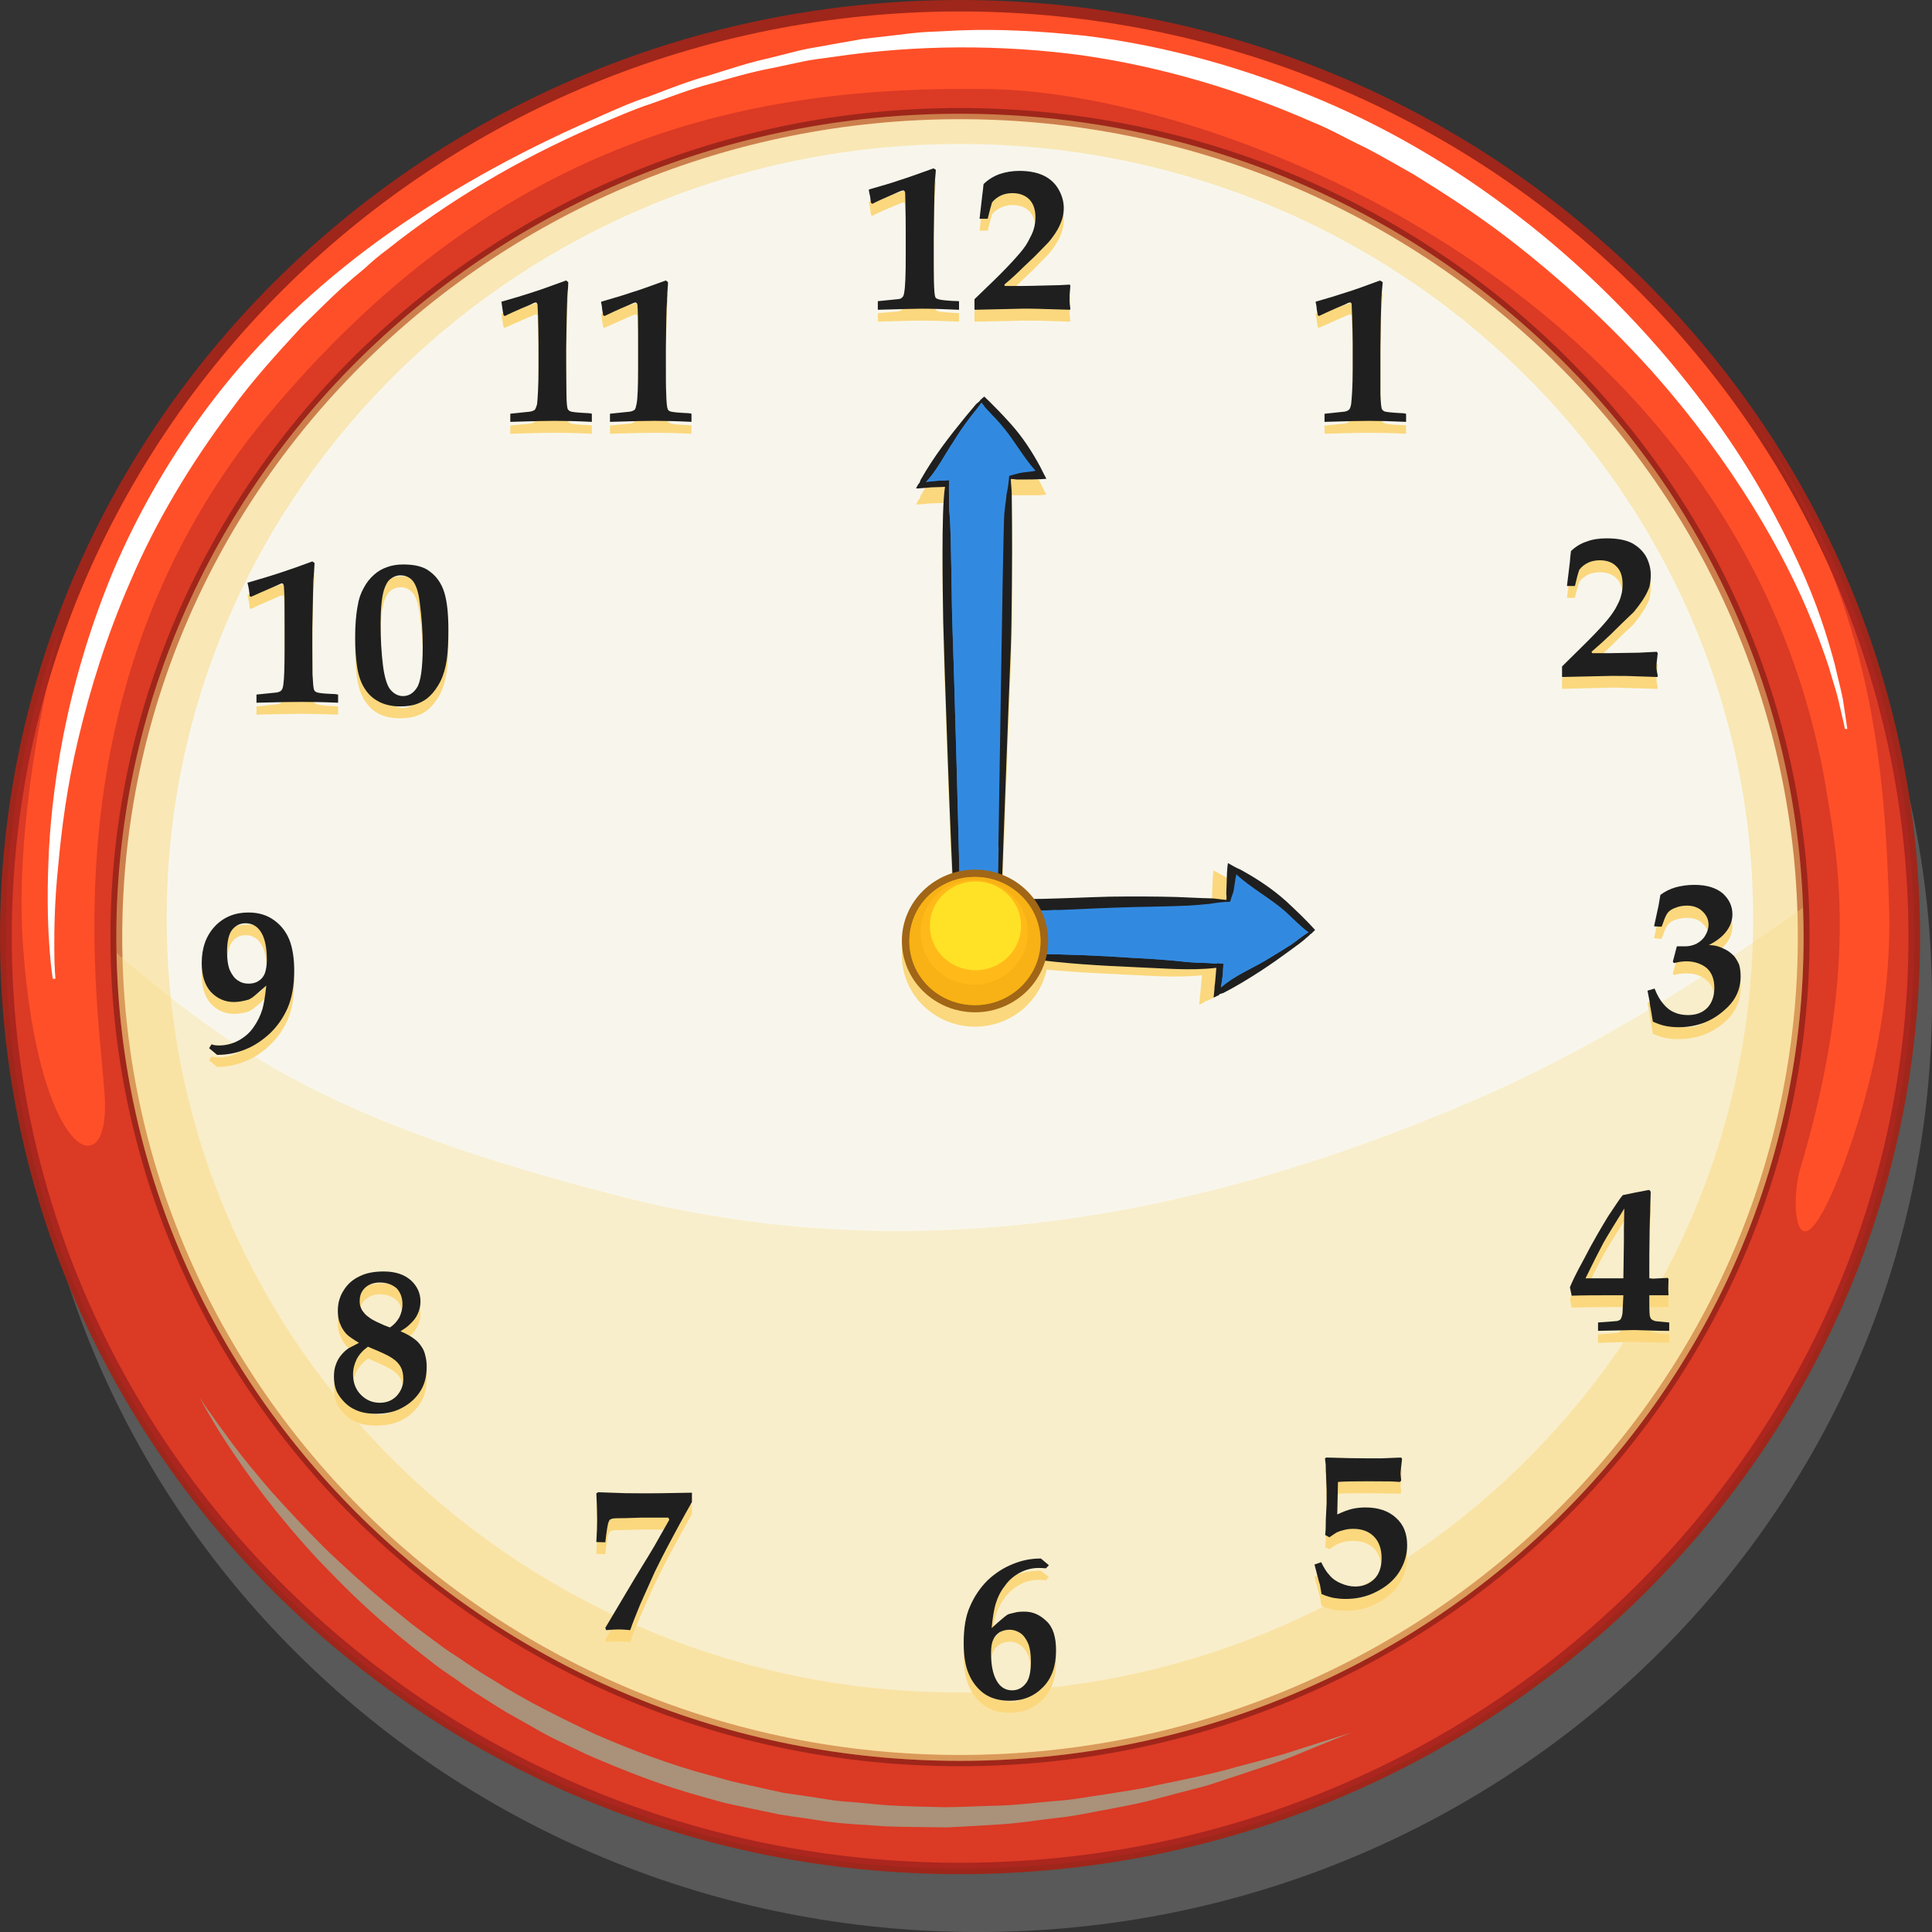 <svg width="56" height="56" viewBox="0 0 56 56" fill="none" xmlns="http://www.w3.org/2000/svg">
<rect x="0" y="0" width="56" height="56" fill="#333333" stroke="none"/>
<path opacity="0.5" d="M56 29.004C56 43.915 43.62 56.001 28.343 56.001C13.059 56.001 0.678 43.915 0.678 29.004C0.678 14.1 13.059 2.01 28.343 2.01C43.62 2.01 56 14.1 56 29.004Z" fill="#7F807F"/>
<path d="M55.483 27.161C55.483 42.074 43.105 54.161 27.824 54.161C12.552 54.161 0.168 42.074 0.168 27.161C0.168 12.256 12.552 0.169 27.824 0.169C43.105 0.169 55.483 12.256 55.483 27.161Z" fill="#FF4F28"/>
<path d="M27.822 54.323C12.485 54.323 0 42.138 0 27.16C0 12.188 12.485 0 27.822 0C43.166 0 55.654 12.188 55.654 27.16C55.654 42.138 43.166 54.323 27.822 54.323ZM27.822 0.332C12.671 0.332 0.341 12.37 0.341 27.16C0.341 41.961 12.671 53.993 27.822 53.993C42.991 53.993 55.318 41.961 55.318 27.16C55.318 12.37 42.991 0.332 27.822 0.332Z" fill="#9F261A"/>
<path d="M1.531 28.372C1.531 28.372 1.323 27.188 1.4 25.078C1.433 24.028 1.558 22.75 1.837 21.312C2.122 19.869 2.573 18.26 3.27 16.58C3.977 14.909 4.958 13.17 6.241 11.511C7.527 9.846 9.14 8.306 10.995 6.956C12.855 5.613 14.926 4.457 17.139 3.484C17.681 3.243 18.242 2.983 18.819 2.793C19.38 2.581 19.941 2.355 20.537 2.191C21.122 2.01 21.702 1.813 22.294 1.685L23.196 1.458C23.5 1.387 23.803 1.348 24.109 1.287L25.012 1.128L25.931 1.022C26.238 0.989 26.545 0.942 26.851 0.927L27.776 0.882C29.007 0.831 30.237 0.911 31.449 1.036C33.87 1.333 36.195 2.01 38.328 2.914C40.462 3.819 42.386 5.001 44.051 6.294C45.725 7.585 47.143 8.992 48.324 10.384C49.505 11.783 50.455 13.163 51.174 14.449C51.896 15.742 52.432 16.915 52.773 17.915C52.947 18.413 53.074 18.864 53.182 19.256C53.27 19.655 53.365 19.993 53.417 20.27C53.5 20.829 53.546 21.128 53.546 21.128L53.478 21.13C53.478 21.13 53.417 20.84 53.287 20.295C53.226 20.024 53.111 19.701 53.002 19.312C52.873 18.924 52.718 18.486 52.52 18.01C51.741 16.078 50.261 13.439 47.876 10.755C46.677 9.423 45.252 8.084 43.619 6.836C42.798 6.213 41.912 5.633 40.985 5.061C40.517 4.797 40.043 4.519 39.554 4.267C39.056 4.035 38.569 3.747 38.042 3.537C35.982 2.63 33.727 1.942 31.37 1.604C29.011 1.287 26.571 1.293 24.169 1.647C23.869 1.693 23.563 1.719 23.262 1.786L22.375 1.975C21.778 2.085 21.194 2.26 20.619 2.421C20.028 2.575 19.459 2.799 18.898 2.997C18.316 3.187 17.775 3.436 17.216 3.668C15.023 4.623 12.985 5.828 11.223 7.234C10.995 7.401 10.777 7.585 10.577 7.773C10.361 7.949 10.145 8.135 9.937 8.317C9.529 8.69 9.146 9.078 8.764 9.45C8.03 10.245 7.319 11.027 6.717 11.856C5.486 13.488 4.501 15.165 3.802 16.799C3.085 18.43 2.609 19.993 2.273 21.398C1.936 22.801 1.782 24.064 1.687 25.096C1.58 26.133 1.571 26.954 1.574 27.512C1.574 28.07 1.608 28.369 1.608 28.369L1.531 28.372Z" fill="white"/>
<g opacity="0.5">
<path d="M50.693 11.992C54.19 17.287 54.621 21.868 54.756 26.284C54.835 29.074 54.205 31.699 53.435 33.758C52.045 37.45 51.876 34.903 52.177 33.89C53.916 28.086 53.243 24.771 52.954 22.999C50.633 8.662 35.529 2.693 28.679 2.581C21.812 2.476 14.61 3.901 7.867 11.91C1.121 19.919 2.921 29.359 3.041 31.883C3.145 34.407 1.121 33.533 0.672 27.491C0.448 24.444 1.077 20.89 1.767 18.125C0.73 20.946 0.166 23.99 0.166 27.16C0.166 42.074 12.55 54.16 27.822 54.16C43.103 54.16 55.481 42.074 55.481 27.16C55.481 21.539 53.719 16.313 50.693 11.992Z" fill="#B82522"/>
</g>
<path d="M52.277 27.161C52.277 40.351 41.324 51.039 27.822 51.039C14.317 51.039 3.369 40.351 3.369 27.161C3.369 13.986 14.317 3.298 27.822 3.298C41.324 3.298 52.277 13.986 52.277 27.161Z" fill="#F8F6EC"/>
<path d="M27.823 51.195C14.247 51.195 3.201 40.411 3.201 27.16C3.201 13.912 14.247 3.131 27.823 3.131C41.402 3.131 52.451 13.912 52.451 27.16C52.451 40.411 41.402 51.195 27.823 51.195ZM27.823 3.455C14.433 3.455 3.543 14.093 3.543 27.16C3.543 40.237 14.433 50.868 27.823 50.868C41.21 50.868 52.111 40.237 52.111 27.16C52.111 14.093 41.21 3.455 27.823 3.455Z" fill="#9F261A"/>
<path opacity="0.3" d="M42.57 31.961C34.634 35.348 26.381 36.847 17.873 34.651C14.071 33.665 9.956 32.385 6.69 30.183C5.514 29.387 4.42 28.533 3.381 27.626C3.632 40.585 14.475 51.039 27.822 51.039C41.325 51.039 52.277 40.35 52.277 27.16C52.277 26.883 52.262 26.595 52.258 26.31C49.202 28.487 46.049 30.476 42.57 31.961Z" fill="#FBD87E"/>
<path opacity="0.5" d="M27.824 3.297C14.319 3.297 3.371 13.986 3.371 27.161C3.371 40.35 14.319 51.039 27.824 51.039C41.326 51.039 52.279 40.35 52.279 27.161C52.279 13.986 41.326 3.297 27.824 3.297ZM27.824 49.06C15.129 49.06 4.83 39.01 4.83 26.615C4.83 14.226 15.129 4.173 27.824 4.173C40.519 4.173 50.816 14.226 50.816 26.615C50.816 39.01 40.519 49.06 27.824 49.06Z" fill="#FBD87E"/>
<path d="M27.975 26.338C27.989 26.329 27.992 26.329 28.002 26.329C28.604 26.265 29.225 26.27 29.83 26.265C30.466 26.25 31.107 26.217 31.736 26.207C32.396 26.188 33.053 26.188 33.704 26.212C34.02 26.227 34.338 26.249 34.661 26.25C34.814 26.25 34.973 26.281 35.131 26.299C35.143 26.25 35.128 26.128 35.128 26.111C35.128 26.111 35.143 25.588 35.148 25.512C35.156 25.432 35.161 25.331 35.175 25.227C35.29 25.295 35.421 25.361 35.544 25.432C36.025 25.689 36.466 25.972 36.865 26.338C37.144 26.595 37.446 26.876 37.708 27.16C37.659 27.21 37.623 27.249 37.579 27.287L37.577 27.278C37.532 27.318 37.499 27.351 37.459 27.388C37.322 27.499 37.178 27.605 37.043 27.711C36.74 27.935 36.434 28.149 36.126 28.353C35.772 28.587 35.416 28.795 35.032 28.99C35.005 29.004 34.983 29.01 34.956 29.015C34.956 29.015 34.937 29.015 34.928 29.015C34.928 29.028 34.92 29.036 34.92 29.044C34.868 29.072 34.814 29.095 34.759 29.122C34.767 29.015 34.781 28.903 34.787 28.825C34.814 28.637 34.814 28.448 34.842 28.267C34.075 28.353 33.274 28.275 32.521 28.246C31.496 28.198 30.453 28.142 29.425 28.001C29.014 28.036 28.593 28.071 28.178 28.089C27.712 28.103 27.23 28.089 27.105 27.552C27.023 27.192 27.22 26.776 27.48 26.534C27.601 26.419 27.779 26.36 27.975 26.338Z" fill="#FBD87E"/>
<path d="M30.156 13.998C29.911 13.548 29.645 13.138 29.301 12.751C29.063 12.488 28.793 12.206 28.532 11.951C28.49 11.993 28.45 12.028 28.404 12.071L28.412 12.074C28.377 12.104 28.344 12.142 28.297 12.177C28.193 12.3 28.084 12.427 27.974 12.558C27.761 12.826 27.539 13.104 27.331 13.381C27.098 13.7 26.88 14.032 26.685 14.366C26.678 14.398 26.669 14.424 26.66 14.443C26.655 14.449 26.655 14.461 26.655 14.47C26.655 14.47 26.642 14.47 26.633 14.47C26.6 14.522 26.573 14.575 26.555 14.623C26.655 14.623 26.76 14.609 26.848 14.602C27.031 14.583 27.202 14.588 27.394 14.575C27.279 15.274 27.331 17.77 27.342 18.465C27.359 19.302 27.567 25.456 27.668 26.893C27.662 26.922 27.662 26.955 27.662 26.982C27.655 27.007 27.655 27.031 27.662 27.067C27.668 27.094 27.678 27.16 27.668 27.081C27.678 27.167 27.761 27.21 27.843 27.214C27.936 27.227 28.023 27.227 28.116 27.227C28.264 27.227 28.422 27.306 28.565 27.254C28.68 27.21 28.86 27.22 28.939 27.121C28.948 27.116 28.948 27.105 28.948 27.105C28.964 27.105 28.981 27.101 29.009 27.101C29.024 26.531 29.274 19.813 29.301 19.245C29.328 18.638 29.345 18.035 29.337 17.434C29.337 17.142 29.328 15.086 29.328 14.788C29.328 14.648 29.304 14.503 29.301 14.348C29.337 14.343 29.467 14.364 29.473 14.356C29.473 14.356 29.977 14.356 30.051 14.356C30.137 14.356 30.239 14.348 30.332 14.337C30.272 14.231 30.209 14.116 30.156 13.998Z" fill="#FBD87E"/>
<path d="M30.381 27.692C30.381 28.832 29.424 29.759 28.264 29.759C27.09 29.759 26.141 28.832 26.141 27.692C26.141 26.549 27.09 25.622 28.264 25.622C29.424 25.622 30.381 26.549 30.381 27.692Z" fill="#FBD87E"/>
<path d="M25.444 9.323V9.078L26.015 9.027C26.086 9.018 26.124 8.999 26.151 8.971C26.184 8.947 26.201 8.887 26.211 8.807C26.239 8.652 26.253 8.309 26.253 7.78V7.063C26.253 6.816 26.253 6.553 26.244 6.268L26.239 6.014C26.239 5.95 26.236 5.908 26.221 5.89C26.206 5.868 26.195 5.864 26.195 5.864C26.165 5.864 26.118 5.884 26.045 5.918C25.64 6.08 25.391 6.195 25.287 6.257L25.248 6.235C25.235 6.185 25.233 6.128 25.221 6.042C25.208 5.975 25.191 5.918 25.183 5.864L25.189 5.843C25.544 5.737 25.832 5.651 26.053 5.577C26.266 5.51 26.6 5.391 27.058 5.225L27.126 5.274C27.126 5.307 27.118 5.401 27.103 5.552C27.09 5.704 27.09 5.805 27.09 5.851C27.081 6.022 27.076 6.458 27.065 7.171V7.613C27.065 8.045 27.065 8.335 27.07 8.509C27.076 8.761 27.09 8.903 27.109 8.952C27.118 8.979 27.136 8.999 27.169 9.012C27.218 9.04 27.371 9.05 27.607 9.067C27.677 9.067 27.744 9.072 27.798 9.078V9.323C27.371 9.303 27.005 9.293 26.729 9.293C26.546 9.293 26.113 9.303 25.444 9.323Z" fill="#FBD87E"/>
<path d="M28.246 9.324V9.018L28.815 8.468C29.108 8.183 29.326 7.95 29.466 7.794C29.609 7.631 29.724 7.489 29.799 7.346C29.871 7.207 29.937 7.089 29.965 6.98C29.997 6.87 30.013 6.759 30.013 6.641C30.013 6.413 29.948 6.242 29.835 6.124C29.712 6 29.548 5.943 29.343 5.943C29.23 5.943 29.118 5.97 29.017 6.014C28.919 6.058 28.824 6.128 28.754 6.214C28.716 6.341 28.679 6.492 28.629 6.686H28.393L28.471 6.011C28.489 5.905 28.495 5.791 28.509 5.676C28.646 5.553 28.791 5.46 28.972 5.402C29.143 5.34 29.335 5.307 29.548 5.307C29.849 5.307 30.093 5.353 30.276 5.453C30.464 5.543 30.599 5.676 30.691 5.851C30.785 6.022 30.834 6.196 30.834 6.381C30.834 6.492 30.817 6.613 30.779 6.719C30.741 6.83 30.686 6.957 30.599 7.089C30.511 7.225 30.423 7.342 30.32 7.441L29.983 7.787L29.661 8.09C29.494 8.256 29.318 8.424 29.11 8.596L29.127 8.634H29.661C29.739 8.634 30.013 8.629 30.464 8.619C30.612 8.616 30.802 8.608 31.009 8.596L31.025 8.634C31.009 8.808 31 8.947 31 9.047C31 9.107 31.009 9.192 31.025 9.293L31.015 9.324L30.112 9.296C29.91 9.293 29.767 9.293 29.679 9.293L28.246 9.324Z" fill="#FBD87E"/>
<path d="M38.392 12.573V12.334L38.968 12.278C39.033 12.268 39.069 12.25 39.099 12.222C39.132 12.199 39.149 12.143 39.164 12.056C39.181 11.901 39.209 11.557 39.209 11.028V10.312C39.209 10.068 39.2 9.801 39.192 9.516L39.181 9.262C39.181 9.201 39.181 9.16 39.175 9.138C39.159 9.125 39.145 9.112 39.127 9.112C39.112 9.112 39.069 9.132 38.989 9.167C38.595 9.339 38.344 9.451 38.229 9.502L38.199 9.485C38.187 9.445 38.179 9.375 38.164 9.293C38.164 9.224 38.147 9.167 38.136 9.112V9.091C38.5 8.985 38.781 8.901 39.001 8.833C39.214 8.762 39.553 8.641 40.001 8.479L40.079 8.523C40.079 8.555 40.067 8.649 40.054 8.801C40.042 8.952 40.037 9.06 40.037 9.1C40.029 9.271 40.019 9.716 40.012 10.418V10.862C40.012 11.295 40.012 11.594 40.012 11.759C40.019 12.01 40.037 12.155 40.054 12.2C40.067 12.228 40.089 12.25 40.117 12.26C40.166 12.288 40.31 12.31 40.56 12.316C40.625 12.316 40.696 12.321 40.756 12.334V12.573C40.31 12.551 39.952 12.545 39.678 12.545C39.493 12.545 39.069 12.551 38.392 12.573Z" fill="#FBD87E"/>
<path d="M45.277 19.968V19.659L45.838 19.111C46.131 18.826 46.349 18.602 46.487 18.442C46.63 18.275 46.738 18.13 46.82 17.99C46.898 17.857 46.959 17.732 46.986 17.63C47.019 17.514 47.031 17.399 47.031 17.282C47.031 17.057 46.978 16.882 46.853 16.764C46.738 16.644 46.571 16.587 46.372 16.587C46.254 16.587 46.141 16.61 46.044 16.648C45.939 16.704 45.851 16.77 45.778 16.859C45.737 16.985 45.693 17.136 45.65 17.329H45.419L45.502 16.648C45.507 16.547 45.523 16.437 45.535 16.32C45.665 16.194 45.813 16.101 45.988 16.042C46.164 15.983 46.36 15.947 46.571 15.947C46.869 15.947 47.116 15.997 47.302 16.09C47.487 16.187 47.625 16.32 47.72 16.492C47.808 16.665 47.849 16.837 47.849 17.021C47.849 17.136 47.833 17.254 47.808 17.367C47.766 17.474 47.706 17.598 47.618 17.732C47.532 17.865 47.438 17.986 47.356 18.09L46.996 18.431L46.688 18.733C46.519 18.901 46.332 19.064 46.131 19.236L46.149 19.278H46.688C46.77 19.278 47.031 19.271 47.495 19.264C47.64 19.256 47.813 19.249 48.024 19.236L48.051 19.278C48.032 19.452 48.013 19.591 48.013 19.687C48.013 19.747 48.032 19.832 48.051 19.931L48.041 19.968L47.132 19.941C46.935 19.931 46.787 19.931 46.702 19.931L45.277 19.968Z" fill="#FBD87E"/>
<path d="M47.909 29.965C47.893 29.883 47.876 29.736 47.833 29.517C47.806 29.297 47.767 29.144 47.753 29.061L47.959 29.005C48.032 29.182 48.112 29.328 48.21 29.439C48.303 29.555 48.413 29.642 48.543 29.693C48.661 29.749 48.796 29.775 48.929 29.775C49.162 29.775 49.342 29.702 49.49 29.56C49.619 29.416 49.691 29.221 49.691 28.983C49.691 28.728 49.616 28.534 49.463 28.41C49.31 28.276 49.11 28.214 48.877 28.214C48.774 28.214 48.653 28.227 48.525 28.26L48.489 28.227L48.495 28.189L48.543 28.015L48.604 27.788L48.626 27.776L48.851 27.788C48.959 27.788 49.074 27.755 49.179 27.695C49.282 27.637 49.368 27.566 49.425 27.466C49.49 27.367 49.523 27.259 49.523 27.147C49.523 26.994 49.458 26.863 49.342 26.761C49.233 26.649 49.08 26.606 48.899 26.606C48.781 26.606 48.661 26.628 48.571 26.657C48.468 26.69 48.402 26.738 48.35 26.797C48.303 26.851 48.257 26.95 48.21 27.086C48.187 27.142 48.177 27.178 48.162 27.215L47.944 27.193L48.074 26.593C48.09 26.501 48.107 26.399 48.127 26.285C48.254 26.191 48.402 26.121 48.571 26.076C48.73 26.022 48.916 26.001 49.11 26.001C49.473 26.001 49.736 26.078 49.929 26.25C50.12 26.405 50.215 26.61 50.215 26.851C50.215 27.032 50.147 27.201 50.042 27.338C49.934 27.488 49.767 27.617 49.533 27.738C49.578 27.738 49.636 27.745 49.714 27.766C49.819 27.788 49.911 27.816 50.015 27.869C50.112 27.922 50.185 27.983 50.262 28.054C50.322 28.128 50.371 28.214 50.41 28.306C50.437 28.401 50.453 28.512 50.453 28.645C50.453 29.029 50.3 29.357 49.98 29.634C49.611 29.958 49.167 30.118 48.658 30.118C48.505 30.118 48.38 30.11 48.27 30.084C48.162 30.066 48.041 30.02 47.909 29.965Z" fill="#FBD87E"/>
<path d="M46.32 38.923V38.677C46.643 38.657 46.824 38.638 46.884 38.632C46.922 38.617 46.957 38.604 46.977 38.587C46.994 38.557 47.017 38.495 47.029 38.415C47.029 38.374 47.037 38.2 47.054 37.886H46.654C46.285 37.886 45.916 37.894 45.555 37.901L45.505 37.655C45.565 37.508 45.691 37.239 45.904 36.855C46.18 36.319 46.43 35.9 46.616 35.59C46.819 35.289 46.95 35.085 47.037 34.98L47.398 34.919C47.639 34.868 47.764 34.84 47.806 34.84L47.847 34.886C47.847 35.024 47.831 35.236 47.831 35.513C47.819 35.7 47.811 36.106 47.806 36.73V37.406H47.915L48.34 37.385L48.363 37.414L48.356 37.677C48.356 37.723 48.356 37.791 48.363 37.886H48.175H47.806C47.806 38.178 47.806 38.378 47.819 38.477C47.831 38.527 47.839 38.557 47.866 38.587C47.891 38.604 47.934 38.623 47.989 38.638L48.383 38.677V38.923C48.287 38.923 48.208 38.923 48.142 38.918L47.362 38.895L46.32 38.923ZM45.957 37.406H47.054L47.07 36.323V35.933L47.081 35.384C46.801 35.828 46.596 36.164 46.473 36.385C46.353 36.602 46.18 36.939 45.957 37.406Z" fill="#FBD87E"/>
<path d="M38.533 44.903L38.41 44.846C38.426 44.737 38.429 44.587 38.429 44.392L38.453 43.92V43.53L38.44 43.199C38.44 43.051 38.429 42.969 38.429 42.94C38.429 42.89 38.426 42.837 38.426 42.787C38.42 42.743 38.41 42.684 38.405 42.621L38.443 42.591C38.935 42.608 39.353 42.621 39.711 42.621C39.843 42.621 39.952 42.621 40.037 42.615L40.615 42.591L40.639 42.636C40.615 42.854 40.596 42.993 40.596 43.059C40.596 43.111 40.609 43.177 40.615 43.26L40.576 43.298C40.495 43.292 40.407 43.292 40.311 43.292C39.986 43.285 39.778 43.282 39.679 43.282C39.247 43.282 38.949 43.285 38.782 43.298L38.76 44.242C38.929 44.164 39.069 44.114 39.192 44.081C39.31 44.054 39.441 44.04 39.581 44.04C39.952 44.04 40.25 44.142 40.461 44.339C40.691 44.544 40.787 44.81 40.787 45.143C40.787 45.406 40.713 45.659 40.56 45.907C40.407 46.157 40.166 46.353 39.843 46.508C39.598 46.629 39.323 46.689 39.001 46.689C38.869 46.689 38.749 46.68 38.653 46.659C38.563 46.64 38.443 46.609 38.305 46.547C38.29 46.463 38.278 46.374 38.26 46.289C38.23 46.195 38.18 45.996 38.101 45.702L38.295 45.626C38.372 45.779 38.443 45.907 38.533 46.004C38.62 46.103 38.733 46.181 38.874 46.242C39.009 46.302 39.145 46.331 39.28 46.331C39.504 46.331 39.691 46.264 39.839 46.111C39.98 45.968 40.046 45.764 40.046 45.508C40.046 45.243 39.969 45.036 39.827 44.885C39.679 44.737 39.477 44.664 39.225 44.664C39.127 44.664 39.034 44.673 38.957 44.691C38.874 44.715 38.812 44.737 38.749 44.763C38.727 44.777 38.648 44.829 38.533 44.903Z" fill="#FBD87E"/>
<path d="M30.171 45.529L30.403 45.712L30.316 45.805C30.236 45.798 30.171 45.792 30.111 45.792C29.913 45.792 29.728 45.84 29.558 45.932C29.385 46.024 29.238 46.15 29.126 46.313C29.006 46.47 28.918 46.64 28.858 46.847C28.814 46.992 28.773 47.224 28.743 47.536C28.989 47.309 29.142 47.185 29.186 47.157C29.221 47.14 29.29 47.118 29.399 47.092C29.492 47.067 29.593 47.058 29.695 47.058C29.93 47.058 30.135 47.149 30.329 47.33C30.523 47.516 30.61 47.801 30.61 48.185C30.61 48.63 30.49 48.986 30.236 49.253C29.974 49.516 29.66 49.645 29.271 49.645C28.956 49.645 28.71 49.572 28.507 49.421C28.311 49.274 28.169 49.08 28.073 48.849C27.977 48.618 27.933 48.324 27.933 47.965C27.933 47.541 27.988 47.185 28.119 46.897C28.244 46.609 28.42 46.354 28.628 46.157C28.85 45.952 29.081 45.792 29.342 45.687C29.607 45.577 29.87 45.529 30.171 45.529ZM28.726 48.274C28.726 48.608 28.781 48.871 28.883 49.06C28.989 49.247 29.142 49.339 29.334 49.339C29.497 49.339 29.626 49.274 29.728 49.156C29.834 49.029 29.881 48.809 29.881 48.511C29.881 48.292 29.853 48.113 29.798 47.974C29.738 47.841 29.66 47.74 29.566 47.678C29.47 47.616 29.372 47.585 29.262 47.585C29.159 47.585 29.066 47.609 28.978 47.663C28.896 47.715 28.823 47.781 28.79 47.875C28.743 47.965 28.726 48.1 28.726 48.274Z" fill="#FBD87E"/>
<path d="M17.57 47.597L17.545 47.523C18.026 46.715 18.317 46.236 18.404 46.083C18.751 45.52 18.939 45.21 18.973 45.154L19.4 44.388L19.372 44.335H18.603L18.114 44.348C17.914 44.348 17.786 44.354 17.741 44.366C17.715 44.375 17.693 44.388 17.673 44.399C17.655 44.427 17.643 44.453 17.628 44.5C17.61 44.566 17.578 44.751 17.545 45.049L17.285 45.042C17.302 44.783 17.309 44.566 17.309 44.388C17.309 44.194 17.302 43.948 17.285 43.632L17.337 43.605L18.13 43.622C18.317 43.632 18.53 43.632 18.751 43.632C18.907 43.632 19.334 43.622 20.056 43.616V43.882C19.75 44.427 19.572 44.763 19.495 44.903C19.279 45.303 19.112 45.633 18.984 45.897C18.864 46.163 18.718 46.484 18.558 46.85C18.437 47.14 18.338 47.391 18.267 47.597C18.136 47.585 18.026 47.577 17.933 47.577C17.841 47.577 17.723 47.585 17.57 47.597Z" fill="#FBD87E"/>
<path d="M10.404 39.267C10.24 39.173 10.117 39.089 10.04 39.017C9.972 38.936 9.904 38.844 9.862 38.716C9.807 38.604 9.792 38.472 9.792 38.333C9.792 38.106 9.857 37.901 9.972 37.728C10.082 37.556 10.233 37.429 10.426 37.335C10.609 37.245 10.842 37.199 11.118 37.199C11.458 37.199 11.712 37.284 11.906 37.451C12.09 37.623 12.188 37.829 12.188 38.075C12.188 38.2 12.16 38.325 12.105 38.434C12.057 38.545 11.975 38.645 11.87 38.738C11.827 38.793 11.729 38.857 11.608 38.936C11.775 39.01 11.906 39.078 11.99 39.14C12.09 39.217 12.16 39.288 12.21 39.367C12.268 39.452 12.308 39.538 12.328 39.638C12.355 39.745 12.368 39.85 12.368 39.965C12.368 40.25 12.303 40.504 12.155 40.712C12.01 40.933 11.805 41.099 11.542 41.211C11.361 41.281 11.148 41.321 10.902 41.321C10.664 41.321 10.473 41.288 10.316 41.217C10.196 41.17 10.098 41.099 10 41.004C9.904 40.912 9.824 40.805 9.764 40.688C9.709 40.566 9.679 40.421 9.679 40.25C9.679 40.118 9.696 39.996 9.737 39.894C9.775 39.784 9.83 39.691 9.904 39.611C9.972 39.533 10.04 39.466 10.117 39.421C10.136 39.412 10.233 39.36 10.404 39.267ZM10.664 39.378C10.519 39.494 10.41 39.611 10.338 39.745C10.273 39.878 10.233 40.023 10.233 40.182C10.233 40.421 10.311 40.618 10.459 40.773C10.609 40.933 10.792 41.004 11.009 41.004C11.208 41.004 11.37 40.938 11.499 40.805C11.619 40.68 11.69 40.515 11.69 40.322C11.69 40.177 11.666 40.056 11.611 39.965C11.562 39.872 11.482 39.784 11.356 39.705C11.241 39.633 11.033 39.533 10.749 39.412L10.664 39.378ZM11.301 38.822C11.416 38.749 11.504 38.657 11.569 38.538C11.63 38.417 11.666 38.295 11.666 38.157C11.666 37.96 11.608 37.807 11.499 37.695C11.37 37.577 11.208 37.516 11.009 37.516C10.842 37.516 10.689 37.572 10.584 37.677C10.473 37.775 10.426 37.908 10.426 38.057C10.426 38.129 10.431 38.179 10.454 38.235C10.473 38.288 10.503 38.338 10.541 38.395C10.584 38.444 10.629 38.484 10.689 38.527C10.749 38.573 10.82 38.611 10.913 38.657L11.137 38.756L11.301 38.822Z" fill="#FBD87E"/>
<path d="M6.293 30.926L6.061 30.733L6.132 30.619C6.192 30.641 6.268 30.647 6.351 30.647C6.544 30.647 6.737 30.599 6.914 30.509C7.089 30.409 7.237 30.282 7.346 30.132C7.459 29.964 7.546 29.793 7.607 29.594C7.647 29.45 7.686 29.22 7.719 28.911C7.527 29.092 7.385 29.203 7.319 29.255C7.286 29.276 7.253 29.297 7.215 29.316C7.07 29.365 6.92 29.387 6.777 29.387C6.521 29.387 6.293 29.289 6.113 29.095C5.935 28.898 5.847 28.623 5.847 28.26C5.847 27.816 5.979 27.459 6.228 27.192C6.481 26.933 6.805 26.799 7.201 26.799C7.506 26.799 7.754 26.876 7.95 27.021C8.151 27.175 8.298 27.36 8.391 27.599C8.479 27.828 8.528 28.122 8.528 28.481C8.528 28.903 8.463 29.264 8.343 29.548C8.216 29.838 8.047 30.083 7.83 30.288C7.609 30.497 7.379 30.655 7.117 30.758C6.865 30.866 6.589 30.926 6.293 30.926ZM7.734 28.168C7.734 27.837 7.686 27.571 7.581 27.388C7.472 27.2 7.319 27.106 7.117 27.106C6.963 27.106 6.832 27.167 6.729 27.3C6.632 27.426 6.581 27.637 6.581 27.936C6.581 28.154 6.608 28.335 6.662 28.466C6.726 28.605 6.799 28.705 6.898 28.765C6.993 28.831 7.089 28.865 7.201 28.865C7.303 28.865 7.398 28.837 7.486 28.786C7.574 28.732 7.634 28.658 7.674 28.566C7.707 28.481 7.734 28.338 7.734 28.168Z" fill="#FBD87E"/>
<path d="M7.434 20.714V20.476L8.014 20.417C8.075 20.409 8.117 20.39 8.15 20.365C8.175 20.336 8.2 20.285 8.211 20.206C8.235 20.045 8.249 19.708 8.249 19.169V18.462C8.249 18.214 8.249 17.944 8.246 17.666L8.233 17.408C8.233 17.341 8.221 17.298 8.216 17.288C8.203 17.267 8.188 17.259 8.17 17.259C8.155 17.259 8.117 17.272 8.04 17.309C7.641 17.48 7.385 17.591 7.281 17.648L7.237 17.63C7.237 17.586 7.226 17.52 7.215 17.441C7.201 17.367 7.193 17.313 7.177 17.253V17.237C7.546 17.136 7.83 17.043 8.047 16.976C8.255 16.909 8.599 16.791 9.053 16.627L9.118 16.665C9.118 16.698 9.113 16.791 9.102 16.943C9.085 17.1 9.081 17.2 9.081 17.239C9.075 17.413 9.067 17.857 9.053 18.569V19.003C9.053 19.435 9.058 19.734 9.058 19.897C9.075 20.158 9.081 20.303 9.108 20.345C9.113 20.37 9.135 20.39 9.168 20.403C9.212 20.431 9.36 20.451 9.601 20.463C9.669 20.463 9.737 20.469 9.8 20.476V20.714C9.36 20.701 9.007 20.689 8.727 20.689C8.544 20.689 8.117 20.701 7.434 20.714Z" fill="#FBD87E"/>
<path d="M10.294 18.833C10.294 18.493 10.315 18.177 10.37 17.892C10.398 17.706 10.458 17.538 10.546 17.382C10.628 17.228 10.729 17.1 10.841 17.004C10.951 16.909 11.077 16.837 11.222 16.784C11.361 16.73 11.517 16.704 11.689 16.704C12.017 16.704 12.285 16.777 12.466 16.915C12.658 17.063 12.799 17.26 12.879 17.52C12.959 17.786 12.997 18.143 12.997 18.608C12.997 18.932 12.984 19.223 12.95 19.463C12.915 19.709 12.854 19.919 12.767 20.095C12.679 20.27 12.576 20.409 12.466 20.513C12.368 20.615 12.242 20.689 12.105 20.74C11.966 20.796 11.799 20.82 11.596 20.82C11.378 20.82 11.162 20.784 10.995 20.697C10.819 20.613 10.681 20.476 10.576 20.314C10.463 20.146 10.393 19.931 10.352 19.68C10.315 19.43 10.294 19.153 10.294 18.833ZM11.032 18.424C11.032 18.871 11.055 19.278 11.101 19.635C11.147 19.993 11.225 20.231 11.325 20.346C11.43 20.463 11.55 20.521 11.678 20.521C11.848 20.521 11.982 20.439 12.089 20.278C12.193 20.113 12.253 19.716 12.253 19.075C12.253 18.659 12.223 18.249 12.17 17.837C12.144 17.617 12.105 17.456 12.056 17.341C12.009 17.237 11.947 17.158 11.87 17.1C11.799 17.049 11.711 17.021 11.61 17.021C11.503 17.021 11.405 17.057 11.323 17.122C11.241 17.189 11.18 17.293 11.129 17.444C11.066 17.659 11.032 17.986 11.032 18.424Z" fill="#FBD87E"/>
<path d="M14.791 12.573V12.334L15.361 12.278C15.426 12.268 15.471 12.25 15.503 12.222C15.521 12.199 15.549 12.143 15.568 12.056C15.584 11.901 15.609 11.557 15.609 11.028V10.312C15.609 10.068 15.601 9.801 15.596 9.516L15.584 9.262C15.584 9.201 15.582 9.16 15.568 9.138C15.563 9.125 15.539 9.112 15.521 9.112C15.514 9.112 15.471 9.132 15.391 9.167C15 9.339 14.737 9.451 14.633 9.502L14.597 9.485C14.589 9.445 14.573 9.375 14.562 9.293C14.554 9.224 14.546 9.167 14.537 9.112V9.091C14.907 8.985 15.185 8.901 15.41 8.833C15.614 8.762 15.954 8.641 16.411 8.479L16.471 8.523C16.471 8.555 16.471 8.649 16.455 8.801C16.438 8.952 16.438 9.06 16.438 9.1C16.433 9.271 16.419 9.716 16.411 10.418V10.862C16.411 11.295 16.419 11.594 16.419 11.759C16.419 12.01 16.438 12.155 16.455 12.2C16.471 12.228 16.488 12.25 16.521 12.26C16.567 12.288 16.715 12.31 16.955 12.316C17.029 12.316 17.09 12.321 17.155 12.334V12.573C16.715 12.551 16.356 12.545 16.083 12.545C15.902 12.545 15.471 12.551 14.791 12.573Z" fill="#FBD87E"/>
<path d="M17.68 12.573V12.334L18.258 12.278C18.321 12.268 18.361 12.25 18.396 12.222C18.419 12.199 18.436 12.143 18.451 12.056C18.482 11.901 18.496 11.557 18.496 11.028V10.312C18.496 10.068 18.496 9.801 18.491 9.516L18.482 9.262C18.482 9.201 18.474 9.16 18.463 9.138C18.449 9.125 18.436 9.112 18.413 9.112C18.408 9.112 18.361 9.132 18.273 9.167C17.882 9.339 17.631 9.451 17.522 9.502L17.483 9.485C17.478 9.445 17.467 9.375 17.451 9.293C17.451 9.224 17.434 9.167 17.423 9.112L17.429 9.091C17.784 8.985 18.08 8.901 18.288 8.833C18.509 8.762 18.84 8.641 19.3 8.479L19.363 8.523C19.363 8.555 19.36 8.649 19.346 8.801C19.333 8.952 19.333 9.06 19.333 9.1C19.316 9.271 19.311 9.716 19.3 10.418V10.862C19.3 11.295 19.3 11.594 19.311 11.759C19.316 12.01 19.333 12.155 19.354 12.2C19.36 12.228 19.379 12.25 19.414 12.26C19.459 12.288 19.604 12.31 19.847 12.316C19.915 12.316 19.978 12.321 20.043 12.334V12.573C19.604 12.551 19.251 12.545 18.972 12.545C18.785 12.545 18.348 12.551 17.68 12.573Z" fill="#FBD87E"/>
<path d="M25.444 8.979V8.73L26.015 8.672C26.086 8.669 26.124 8.652 26.151 8.619C26.184 8.596 26.201 8.541 26.211 8.463C26.239 8.309 26.253 7.964 26.253 7.435V6.719C26.253 6.47 26.253 6.207 26.244 5.921L26.239 5.664C26.239 5.598 26.236 5.563 26.221 5.543C26.206 5.524 26.195 5.519 26.195 5.519C26.165 5.519 26.118 5.53 26.045 5.563C25.64 5.737 25.391 5.851 25.287 5.908L25.248 5.884C25.235 5.843 25.233 5.785 25.221 5.697C25.208 5.634 25.191 5.572 25.183 5.51L25.189 5.491C25.544 5.391 25.832 5.307 26.053 5.23C26.266 5.164 26.6 5.046 27.058 4.88L27.126 4.922C27.126 4.953 27.118 5.046 27.103 5.205C27.09 5.362 27.09 5.46 27.09 5.503C27.081 5.67 27.076 6.114 27.065 6.826V7.263C27.065 7.692 27.065 7.991 27.07 8.158C27.076 8.408 27.09 8.562 27.109 8.607C27.118 8.634 27.136 8.649 27.169 8.662C27.218 8.69 27.371 8.708 27.607 8.722C27.677 8.722 27.744 8.729 27.798 8.73V8.979C27.371 8.961 27.005 8.947 26.729 8.947C26.546 8.947 26.113 8.961 25.444 8.979Z" fill="#1F1F1F"/>
<path d="M28.246 8.979V8.672L28.815 8.123C29.108 7.837 29.326 7.606 29.466 7.446C29.609 7.285 29.724 7.145 29.799 7.002C29.871 6.864 29.937 6.744 29.965 6.634C29.997 6.527 30.013 6.412 30.013 6.295C30.013 6.067 29.948 5.896 29.835 5.779C29.712 5.658 29.548 5.598 29.343 5.598C29.23 5.598 29.118 5.619 29.017 5.664C28.919 5.711 28.824 5.779 28.754 5.868C28.716 5.988 28.679 6.147 28.629 6.341H28.393L28.471 5.664C28.489 5.552 28.495 5.446 28.509 5.335C28.646 5.204 28.791 5.113 28.972 5.046C29.143 4.989 29.335 4.953 29.548 4.953C29.849 4.953 30.093 5.008 30.276 5.102C30.464 5.199 30.599 5.335 30.691 5.503C30.785 5.669 30.834 5.851 30.834 6.029C30.834 6.147 30.817 6.263 30.779 6.374C30.741 6.484 30.686 6.612 30.599 6.744C30.511 6.876 30.423 6.999 30.32 7.096L29.983 7.44L29.661 7.745C29.494 7.911 29.318 8.078 29.11 8.249L29.127 8.289H29.661C29.739 8.289 30.013 8.284 30.464 8.271C30.612 8.271 30.802 8.263 31.009 8.249L31.025 8.289C31.009 8.463 31 8.595 31 8.694C31 8.761 31.009 8.839 31.025 8.946L31.015 8.979L30.112 8.952C29.91 8.946 29.767 8.946 29.679 8.946L28.246 8.979Z" fill="#1F1F1F"/>
<path d="M38.392 12.228V11.993L38.968 11.932C39.033 11.923 39.069 11.901 39.099 11.877C39.132 11.85 39.149 11.79 39.164 11.711C39.181 11.557 39.209 11.213 39.209 10.684V9.967C39.209 9.719 39.2 9.456 39.192 9.171L39.181 8.915C39.181 8.854 39.181 8.813 39.175 8.795C39.159 8.773 39.145 8.767 39.127 8.767C39.112 8.767 39.069 8.78 38.989 8.823C38.595 8.985 38.344 9.107 38.229 9.16L38.199 9.139C38.187 9.1 38.179 9.033 38.164 8.947C38.164 8.879 38.147 8.823 38.136 8.767V8.744C38.5 8.641 38.781 8.555 39.001 8.481C39.214 8.417 39.553 8.297 40.001 8.13L40.079 8.18C40.079 8.203 40.067 8.306 40.054 8.457C40.042 8.608 40.037 8.708 40.037 8.752C40.029 8.925 40.019 9.363 40.012 10.072V10.516C40.012 10.95 40.012 11.239 40.012 11.412C40.019 11.666 40.037 11.812 40.054 11.857C40.067 11.883 40.089 11.901 40.117 11.918C40.166 11.943 40.31 11.957 40.56 11.972C40.625 11.972 40.696 11.977 40.756 11.993V12.228C40.31 12.207 39.952 12.199 39.678 12.199C39.493 12.199 39.069 12.207 38.392 12.228Z" fill="#1F1F1F"/>
<path d="M45.277 19.623V19.317L45.838 18.763C46.131 18.475 46.349 18.249 46.487 18.089C46.63 17.93 46.738 17.785 46.82 17.647C46.898 17.505 46.959 17.387 46.986 17.272C47.019 17.167 47.031 17.056 47.031 16.936C47.031 16.713 46.978 16.537 46.853 16.419C46.738 16.298 46.571 16.24 46.372 16.24C46.254 16.24 46.141 16.262 46.044 16.304C45.939 16.353 45.851 16.419 45.778 16.513C45.737 16.626 45.693 16.791 45.65 16.985H45.419L45.502 16.304C45.507 16.202 45.523 16.09 45.535 15.975C45.665 15.847 45.813 15.755 45.988 15.698C46.164 15.63 46.36 15.604 46.571 15.604C46.869 15.604 47.116 15.648 47.302 15.742C47.487 15.843 47.625 15.975 47.72 16.146C47.808 16.319 47.849 16.492 47.849 16.669C47.849 16.791 47.833 16.903 47.808 17.014C47.766 17.129 47.706 17.253 47.618 17.387C47.532 17.52 47.438 17.637 47.356 17.739L46.996 18.084L46.688 18.388C46.519 18.551 46.332 18.719 46.131 18.892L46.149 18.932H46.688C46.77 18.932 47.031 18.924 47.495 18.919C47.64 18.913 47.813 18.904 48.024 18.892L48.051 18.932C48.032 19.103 48.013 19.236 48.013 19.335C48.013 19.401 48.032 19.491 48.051 19.591L48.041 19.623L47.132 19.593C46.935 19.591 46.787 19.591 46.702 19.591L45.277 19.623Z" fill="#1F1F1F"/>
<path d="M47.909 29.612C47.893 29.533 47.876 29.387 47.833 29.17C47.806 28.949 47.767 28.795 47.753 28.715L47.959 28.654C48.032 28.837 48.112 28.983 48.21 29.095C48.303 29.21 48.413 29.297 48.543 29.349C48.661 29.402 48.796 29.422 48.929 29.422C49.162 29.422 49.342 29.357 49.49 29.21C49.619 29.072 49.691 28.877 49.691 28.633C49.691 28.381 49.616 28.188 49.463 28.053C49.31 27.933 49.11 27.864 48.877 27.864C48.774 27.864 48.653 27.883 48.525 27.915L48.489 27.883L48.495 27.844L48.543 27.665L48.604 27.43H48.626H48.851C48.959 27.43 49.074 27.404 49.179 27.351C49.282 27.292 49.368 27.221 49.425 27.121C49.49 27.015 49.523 26.914 49.523 26.799C49.523 26.648 49.458 26.516 49.342 26.411C49.233 26.306 49.08 26.25 48.899 26.25C48.781 26.25 48.661 26.27 48.571 26.31C48.468 26.345 48.402 26.388 48.35 26.444C48.303 26.501 48.257 26.595 48.21 26.738C48.187 26.797 48.177 26.834 48.162 26.862L47.944 26.85L48.074 26.249C48.09 26.156 48.107 26.054 48.127 25.939C48.254 25.843 48.402 25.768 48.571 25.719C48.73 25.676 48.916 25.648 49.11 25.648C49.473 25.648 49.736 25.733 49.929 25.89C50.12 26.061 50.215 26.265 50.215 26.501C50.215 26.689 50.147 26.855 50.042 26.993C49.934 27.141 49.767 27.271 49.533 27.393C49.578 27.393 49.636 27.399 49.714 27.41C49.819 27.43 49.911 27.473 50.015 27.524C50.112 27.571 50.185 27.637 50.262 27.711C50.322 27.788 50.371 27.868 50.41 27.961C50.437 28.053 50.453 28.168 50.453 28.299C50.453 28.684 50.3 29.01 49.98 29.281C49.611 29.612 49.167 29.774 48.658 29.774C48.505 29.774 48.38 29.759 48.27 29.737C48.162 29.715 48.041 29.672 47.909 29.612Z" fill="#1F1F1F"/>
<path d="M46.32 38.576V38.333C46.643 38.313 46.824 38.295 46.884 38.289C46.922 38.273 46.957 38.261 46.977 38.235C46.994 38.207 47.017 38.149 47.029 38.058C47.029 38.028 47.037 37.856 47.054 37.544H46.654C46.285 37.544 45.916 37.544 45.555 37.556L45.505 37.312C45.565 37.16 45.691 36.894 45.904 36.509C46.18 35.971 46.43 35.555 46.616 35.249C46.819 34.948 46.95 34.741 47.037 34.641L47.398 34.567C47.639 34.523 47.764 34.492 47.806 34.492L47.847 34.541C47.847 34.679 47.831 34.886 47.831 35.168C47.819 35.348 47.811 35.752 47.806 36.385V37.052L47.915 37.062L48.34 37.04L48.363 37.072L48.356 37.334C48.356 37.373 48.356 37.445 48.363 37.544H48.175H47.806C47.806 37.834 47.806 38.035 47.819 38.134C47.831 38.174 47.839 38.213 47.866 38.235C47.891 38.261 47.934 38.28 47.989 38.295L48.383 38.333V38.576C48.287 38.576 48.208 38.574 48.142 38.574L47.362 38.552L46.32 38.576ZM45.957 37.052H47.054L47.07 35.971V35.591L47.081 35.029C46.801 35.481 46.596 35.812 46.473 36.03C46.353 36.256 46.18 36.596 45.957 37.052Z" fill="#1F1F1F"/>
<path d="M38.533 44.559L38.41 44.492C38.426 44.388 38.429 44.242 38.429 44.051L38.453 43.571V43.188L38.44 42.854C38.44 42.709 38.429 42.622 38.429 42.594C38.429 42.544 38.426 42.49 38.426 42.445C38.42 42.388 38.41 42.337 38.405 42.271L38.443 42.247C38.935 42.264 39.353 42.271 39.711 42.271C39.843 42.271 39.952 42.271 40.037 42.271L40.615 42.247L40.639 42.292C40.615 42.514 40.596 42.649 40.596 42.709C40.596 42.765 40.609 42.837 40.615 42.914L40.576 42.955C40.495 42.947 40.407 42.947 40.311 42.94C39.986 42.936 39.778 42.936 39.679 42.936C39.247 42.936 38.949 42.94 38.782 42.955L38.76 43.898C38.929 43.818 39.069 43.765 39.192 43.736C39.31 43.709 39.441 43.694 39.581 43.694C39.952 43.694 40.25 43.796 40.461 43.993C40.691 44.194 40.787 44.465 40.787 44.791C40.787 45.057 40.713 45.313 40.56 45.56C40.407 45.805 40.166 46.012 39.843 46.163C39.598 46.282 39.323 46.346 39.001 46.346C38.869 46.346 38.749 46.331 38.653 46.316C38.563 46.296 38.443 46.264 38.305 46.203C38.29 46.119 38.278 46.024 38.26 45.938C38.23 45.851 38.18 45.653 38.101 45.348L38.295 45.281C38.372 45.434 38.443 45.56 38.533 45.653C38.62 45.759 38.733 45.84 38.874 45.897C39.009 45.954 39.145 45.986 39.28 45.986C39.504 45.986 39.691 45.909 39.839 45.764C39.98 45.618 40.046 45.418 40.046 45.16C40.046 44.897 39.969 44.684 39.827 44.541C39.679 44.388 39.477 44.314 39.225 44.314C39.127 44.314 39.034 44.326 38.957 44.348C38.874 44.366 38.812 44.388 38.749 44.416C38.727 44.431 38.648 44.477 38.533 44.559Z" fill="#1F1F1F"/>
<path d="M30.171 45.174L30.403 45.369L30.316 45.459C30.236 45.452 30.171 45.448 30.111 45.448C29.913 45.448 29.728 45.495 29.558 45.587C29.385 45.681 29.238 45.804 29.126 45.968C29.006 46.118 28.918 46.296 28.858 46.494C28.814 46.639 28.773 46.879 28.743 47.191C28.989 46.967 29.142 46.841 29.186 46.813C29.221 46.785 29.29 46.77 29.399 46.746C29.492 46.718 29.593 46.714 29.695 46.714C29.93 46.714 30.135 46.8 30.329 46.986C30.523 47.163 30.61 47.447 30.61 47.84C30.61 48.285 30.49 48.64 30.236 48.9C29.974 49.167 29.66 49.297 29.271 49.297C28.956 49.297 28.71 49.224 28.507 49.078C28.311 48.928 28.169 48.736 28.073 48.503C27.977 48.273 27.933 47.98 27.933 47.62C27.933 47.196 27.988 46.841 28.119 46.555C28.244 46.264 28.42 46.011 28.628 45.804C28.85 45.597 29.081 45.448 29.342 45.341C29.607 45.23 29.87 45.174 30.171 45.174ZM28.726 47.929C28.726 48.263 28.781 48.524 28.883 48.708C28.989 48.9 29.142 48.995 29.334 48.995C29.497 48.995 29.626 48.928 29.728 48.802C29.834 48.679 29.881 48.462 29.881 48.156C29.881 47.94 29.853 47.761 29.798 47.63C29.738 47.493 29.66 47.39 29.566 47.33C29.47 47.27 29.372 47.238 29.262 47.238C29.159 47.238 29.066 47.264 28.978 47.308C28.896 47.362 28.823 47.437 28.79 47.529C28.743 47.62 28.726 47.748 28.726 47.929Z" fill="#1F1F1F"/>
<path d="M17.57 47.25L17.545 47.184C18.026 46.368 18.317 45.892 18.404 45.74C18.751 45.174 18.939 44.865 18.973 44.803L19.4 44.05L19.372 43.989H18.603L18.114 44.004C17.914 44.004 17.786 44.007 17.741 44.02C17.715 44.028 17.693 44.04 17.673 44.054C17.655 44.076 17.643 44.109 17.628 44.152C17.61 44.22 17.578 44.407 17.545 44.704L17.285 44.697C17.302 44.431 17.309 44.213 17.309 44.04C17.309 43.847 17.302 43.598 17.285 43.285L17.337 43.253L18.13 43.281C18.317 43.281 18.53 43.285 18.751 43.285C18.907 43.285 19.334 43.281 20.056 43.266V43.537C19.75 44.076 19.572 44.415 19.495 44.558C19.279 44.958 19.112 45.288 18.984 45.551C18.864 45.82 18.718 46.139 18.558 46.501C18.437 46.792 18.338 47.045 18.267 47.25C18.136 47.238 18.026 47.23 17.933 47.23C17.841 47.23 17.723 47.238 17.57 47.25Z" fill="#1F1F1F"/>
<path d="M10.404 38.923C10.24 38.822 10.117 38.744 10.04 38.666C9.972 38.59 9.904 38.494 9.862 38.378C9.807 38.26 9.792 38.129 9.792 37.988C9.792 37.756 9.857 37.555 9.972 37.384C10.082 37.212 10.233 37.081 10.426 36.992C10.609 36.9 10.842 36.854 11.118 36.854C11.458 36.854 11.712 36.939 11.906 37.107C12.09 37.273 12.188 37.484 12.188 37.722C12.188 37.855 12.16 37.975 12.105 38.089C12.057 38.2 11.975 38.298 11.87 38.394C11.827 38.444 11.729 38.512 11.608 38.587C11.775 38.657 11.906 38.733 11.99 38.796C12.09 38.864 12.16 38.943 12.21 39.022C12.268 39.099 12.308 39.195 12.328 39.294C12.355 39.39 12.368 39.507 12.368 39.617C12.368 39.904 12.303 40.16 12.155 40.367C12.01 40.58 11.805 40.745 11.542 40.861C11.361 40.938 11.148 40.978 10.902 40.978C10.664 40.978 10.473 40.943 10.316 40.871C10.196 40.82 10.098 40.754 10 40.66C9.904 40.566 9.824 40.46 9.764 40.342C9.709 40.221 9.679 40.077 9.679 39.904C9.679 39.771 9.696 39.653 9.737 39.548C9.775 39.439 9.83 39.345 9.904 39.26C9.972 39.181 10.04 39.121 10.117 39.071C10.136 39.061 10.233 39.017 10.404 38.923ZM10.664 39.035C10.519 39.14 10.41 39.26 10.338 39.399C10.273 39.533 10.233 39.678 10.233 39.839C10.233 40.077 10.311 40.277 10.459 40.427C10.609 40.58 10.792 40.66 11.009 40.66C11.208 40.66 11.37 40.594 11.499 40.46C11.619 40.327 11.69 40.167 11.69 39.977C11.69 39.832 11.666 39.712 11.611 39.617C11.562 39.526 11.482 39.439 11.356 39.359C11.241 39.281 11.033 39.188 10.749 39.071L10.664 39.035ZM11.301 38.477C11.416 38.406 11.504 38.305 11.569 38.195C11.63 38.075 11.666 37.946 11.666 37.807C11.666 37.617 11.608 37.462 11.499 37.344C11.37 37.232 11.208 37.174 11.009 37.174C10.842 37.174 10.689 37.225 10.584 37.324C10.473 37.429 10.426 37.555 10.426 37.714C10.426 37.775 10.431 37.834 10.454 37.886C10.473 37.944 10.503 37.995 10.541 38.039C10.584 38.094 10.629 38.139 10.689 38.178C10.749 38.228 10.82 38.266 10.913 38.312L11.137 38.414L11.301 38.477Z" fill="#1F1F1F"/>
<path d="M6.293 30.576L6.061 30.382L6.132 30.269C6.192 30.297 6.268 30.303 6.351 30.303C6.544 30.303 6.737 30.256 6.914 30.16C7.089 30.065 7.237 29.938 7.346 29.779C7.459 29.619 7.546 29.45 7.607 29.248C7.647 29.102 7.686 28.877 7.719 28.566C7.527 28.737 7.385 28.859 7.319 28.911C7.286 28.931 7.253 28.949 7.215 28.971C7.07 29.015 6.92 29.044 6.777 29.044C6.521 29.044 6.293 28.943 6.113 28.753C5.935 28.555 5.847 28.275 5.847 27.915C5.847 27.466 5.979 27.116 6.228 26.85C6.481 26.583 6.805 26.449 7.201 26.449C7.506 26.449 7.754 26.531 7.95 26.677C8.151 26.822 8.298 27.015 8.391 27.249C8.479 27.477 8.528 27.776 8.528 28.132C8.528 28.56 8.463 28.919 8.343 29.203C8.216 29.495 8.047 29.737 7.83 29.948C7.609 30.152 7.379 30.31 7.117 30.415C6.865 30.521 6.589 30.576 6.293 30.576ZM7.734 27.828C7.734 27.487 7.686 27.227 7.581 27.043C7.472 26.855 7.319 26.761 7.117 26.761C6.963 26.761 6.832 26.822 6.729 26.95C6.632 27.072 6.581 27.287 6.581 27.592C6.581 27.811 6.608 27.992 6.662 28.122C6.726 28.26 6.799 28.359 6.898 28.421C6.993 28.487 7.089 28.511 7.201 28.511C7.303 28.511 7.398 28.495 7.486 28.439C7.574 28.388 7.634 28.313 7.674 28.22C7.707 28.132 7.734 27.994 7.734 27.828Z" fill="#1F1F1F"/>
<path d="M7.434 20.369V20.132L8.014 20.073C8.075 20.064 8.117 20.045 8.15 20.017C8.175 19.993 8.2 19.941 8.211 19.857C8.235 19.701 8.249 19.357 8.249 18.826V18.11C8.249 17.864 8.249 17.597 8.246 17.313L8.233 17.062C8.233 16.996 8.221 16.954 8.216 16.936C8.203 16.925 8.188 16.908 8.17 16.908C8.155 16.908 8.117 16.929 8.04 16.963C7.641 17.135 7.385 17.248 7.281 17.297L7.237 17.281C7.237 17.239 7.226 17.174 7.215 17.087C7.201 17.02 7.193 16.963 7.177 16.908V16.889C7.546 16.783 7.83 16.697 8.047 16.626C8.255 16.558 8.599 16.443 9.053 16.273L9.118 16.319C9.118 16.353 9.113 16.443 9.102 16.598C9.085 16.751 9.081 16.858 9.081 16.896C9.075 17.068 9.067 17.513 9.053 18.214V18.658C9.053 19.091 9.058 19.39 9.058 19.552C9.075 19.808 9.081 19.958 9.108 20C9.113 20.024 9.135 20.045 9.168 20.06C9.212 20.086 9.36 20.104 9.601 20.113C9.669 20.113 9.737 20.118 9.8 20.132V20.369C9.36 20.349 9.007 20.345 8.727 20.345C8.544 20.345 8.117 20.349 7.434 20.369Z" fill="#1F1F1F"/>
<path d="M10.294 18.486C10.294 18.143 10.315 17.83 10.37 17.547C10.398 17.363 10.458 17.189 10.546 17.035C10.628 16.881 10.729 16.758 10.841 16.66C10.951 16.559 11.077 16.487 11.222 16.437C11.361 16.386 11.517 16.361 11.689 16.361C12.017 16.361 12.285 16.422 12.466 16.57C12.658 16.713 12.799 16.915 12.879 17.174C12.959 17.434 12.997 17.798 12.997 18.26C12.997 18.587 12.984 18.871 12.95 19.119C12.915 19.36 12.854 19.569 12.767 19.747C12.679 19.919 12.576 20.061 12.466 20.168C12.368 20.266 12.242 20.345 12.105 20.395C11.966 20.451 11.799 20.476 11.596 20.476C11.378 20.476 11.162 20.431 10.995 20.345C10.819 20.257 10.681 20.132 10.576 19.967C10.463 19.795 10.393 19.591 10.352 19.335C10.315 19.085 10.294 18.807 10.294 18.486ZM11.032 18.075C11.032 18.526 11.055 18.924 11.101 19.292C11.147 19.647 11.225 19.89 11.325 20.001C11.43 20.118 11.55 20.176 11.678 20.176C11.848 20.176 11.982 20.095 12.089 19.925C12.193 19.762 12.253 19.36 12.253 18.73C12.253 18.314 12.223 17.897 12.17 17.492C12.144 17.267 12.105 17.107 12.056 16.997C12.009 16.881 11.947 16.8 11.87 16.751C11.799 16.704 11.711 16.676 11.61 16.676C11.503 16.676 11.405 16.713 11.323 16.777C11.241 16.837 11.18 16.943 11.129 17.1C11.066 17.313 11.032 17.637 11.032 18.075Z" fill="#1F1F1F"/>
<path d="M14.791 12.228V11.992L15.361 11.932C15.426 11.922 15.471 11.901 15.503 11.877C15.521 11.85 15.549 11.79 15.568 11.71C15.584 11.556 15.609 11.213 15.609 10.683V9.967C15.609 9.719 15.601 9.456 15.596 9.17L15.584 8.915C15.584 8.853 15.582 8.812 15.568 8.795C15.563 8.773 15.539 8.767 15.521 8.767C15.514 8.767 15.471 8.779 15.391 8.823C15 8.985 14.737 9.106 14.633 9.16L14.597 9.138C14.589 9.1 14.573 9.032 14.562 8.946C14.554 8.879 14.546 8.823 14.537 8.767V8.744C14.907 8.64 15.185 8.555 15.41 8.481C15.614 8.417 15.954 8.297 16.411 8.129L16.471 8.179C16.471 8.202 16.471 8.306 16.455 8.456C16.438 8.607 16.438 8.708 16.438 8.751C16.433 8.925 16.419 9.362 16.411 10.071V10.515C16.411 10.95 16.419 11.238 16.419 11.412C16.419 11.666 16.438 11.811 16.455 11.856C16.471 11.883 16.488 11.901 16.521 11.918C16.567 11.943 16.715 11.957 16.955 11.971C17.029 11.971 17.09 11.976 17.155 11.992V12.228C16.715 12.206 16.356 12.198 16.083 12.198C15.902 12.198 15.471 12.206 14.791 12.228Z" fill="#1F1F1F"/>
<path d="M17.68 12.228V11.992L18.258 11.932C18.321 11.922 18.361 11.901 18.396 11.877C18.419 11.85 18.436 11.79 18.451 11.71C18.482 11.556 18.496 11.213 18.496 10.683V9.967C18.496 9.719 18.496 9.456 18.491 9.17L18.482 8.915C18.482 8.853 18.474 8.812 18.463 8.795C18.449 8.773 18.436 8.767 18.413 8.767C18.408 8.767 18.361 8.779 18.273 8.823C17.882 8.985 17.631 9.106 17.522 9.16L17.483 9.138C17.478 9.1 17.467 9.032 17.451 8.946C17.451 8.879 17.434 8.823 17.423 8.767L17.429 8.744C17.784 8.64 18.08 8.555 18.288 8.481C18.509 8.417 18.84 8.297 19.3 8.129L19.363 8.179C19.363 8.202 19.36 8.306 19.346 8.456C19.333 8.607 19.333 8.708 19.333 8.751C19.316 8.925 19.311 9.362 19.3 10.071V10.515C19.3 10.95 19.3 11.238 19.311 11.412C19.316 11.666 19.333 11.811 19.354 11.856C19.36 11.883 19.379 11.901 19.414 11.918C19.459 11.943 19.604 11.957 19.847 11.971C19.915 11.971 19.978 11.976 20.043 11.992V12.228C19.604 12.206 19.251 12.198 18.972 12.198C18.785 12.198 18.348 12.206 17.68 12.228Z" fill="#1F1F1F"/>
<path d="M28.401 26.128L28.408 26.12C29.02 26.053 29.642 26.066 30.246 26.053C30.887 26.038 31.524 26.007 32.163 25.99C32.812 25.982 33.469 25.982 34.114 26C34.437 26.01 34.763 26.033 35.078 26.038C35.226 26.038 35.389 26.075 35.547 26.084C35.559 26.038 35.544 25.912 35.544 25.903C35.544 25.903 35.564 25.383 35.564 25.311C35.572 25.227 35.575 25.118 35.592 25.017C35.717 25.086 35.833 25.157 35.961 25.209C36.444 25.476 36.878 25.761 37.293 26.133C37.558 26.383 37.856 26.661 38.119 26.955C38.083 26.993 38.041 27.032 37.999 27.072C37.999 27.072 37.999 27.072 37.991 27.067C37.956 27.105 37.923 27.141 37.878 27.174C37.748 27.292 37.599 27.399 37.454 27.505C37.154 27.726 36.85 27.943 36.544 28.142C36.188 28.372 35.833 28.59 35.452 28.786C35.427 28.793 35.399 28.794 35.384 28.809C35.364 28.811 35.351 28.809 35.351 28.809C35.349 28.816 35.34 28.825 35.34 28.837C35.286 28.865 35.231 28.889 35.176 28.919C35.186 28.809 35.203 28.699 35.203 28.612C35.231 28.428 35.236 28.242 35.256 28.053C34.494 28.142 33.699 28.064 32.95 28.036C31.91 27.991 30.87 27.933 29.847 27.79C29.431 27.828 29.015 27.855 28.594 27.876C28.123 27.889 27.651 27.876 27.522 27.338C27.443 26.982 27.637 26.571 27.892 26.326C28.02 26.207 28.2 26.153 28.401 26.128Z" fill="#1F1F1F"/>
<path d="M27.901 26.869C27.829 27.106 27.796 27.332 28.054 27.477C28.212 27.572 28.47 27.532 28.645 27.544C28.851 27.553 29.05 27.583 29.255 27.605C29.438 27.627 29.613 27.637 29.799 27.659C29.816 27.651 29.826 27.647 29.838 27.647C30.844 27.659 31.851 27.695 32.854 27.766C33.355 27.79 33.839 27.823 34.33 27.877C34.553 27.9 34.784 27.91 35.013 27.915C35.079 27.922 35.177 27.922 35.273 27.933C35.273 27.922 35.273 27.922 35.273 27.915C35.336 27.922 35.401 27.933 35.461 27.933C35.461 28.029 35.446 28.127 35.446 28.234C35.428 28.36 35.413 28.495 35.391 28.62C35.391 28.62 35.391 28.62 35.391 28.623C35.762 28.293 36.258 28.089 36.687 27.837C36.928 27.692 37.168 27.544 37.409 27.393C37.551 27.3 37.76 27.121 37.929 27.022C37.689 26.85 37.464 26.605 37.248 26.411C36.799 26.022 36.263 25.74 35.834 25.341C35.834 25.377 35.822 25.41 35.814 25.444C35.799 25.566 35.774 25.701 35.752 25.843C35.719 25.933 35.686 26.038 35.654 26.139C35.461 26.139 35.257 26.167 35.057 26.199C34.857 26.217 34.658 26.238 34.455 26.249C33.761 26.281 33.054 26.281 32.36 26.307C31.681 26.329 31 26.372 30.319 26.388C29.704 26.411 29.067 26.424 28.453 26.293C28.388 26.307 28.312 26.307 28.237 26.32C28.004 26.35 27.956 26.705 27.901 26.869Z" fill="#328AE0"/>
<path d="M28.235 26.321C28.31 26.307 28.386 26.307 28.451 26.293C29.064 26.424 29.702 26.412 30.317 26.388C30.421 26.383 30.522 26.383 30.618 26.377C30.634 26.755 30.539 27.215 30.539 27.215L35.788 27.24L35.734 27.883L37.845 26.971C37.873 26.989 37.903 27.007 37.928 27.022C37.758 27.121 37.549 27.3 37.407 27.393C37.166 27.544 36.926 27.692 36.685 27.837C36.256 28.089 35.76 28.293 35.389 28.623C35.389 28.62 35.389 28.62 35.389 28.62C35.411 28.495 35.426 28.36 35.444 28.235C35.444 28.127 35.459 28.029 35.459 27.933C35.399 27.933 35.334 27.922 35.271 27.915C35.271 27.922 35.271 27.922 35.271 27.933C35.175 27.922 35.077 27.922 35.011 27.915C34.782 27.91 34.551 27.9 34.328 27.877C33.837 27.823 33.354 27.79 32.852 27.766C31.849 27.695 30.842 27.659 29.836 27.647C29.825 27.647 29.814 27.651 29.797 27.659C29.611 27.637 29.436 27.627 29.253 27.605C29.048 27.583 28.849 27.553 28.643 27.544C28.468 27.532 28.21 27.572 28.052 27.477C27.794 27.332 27.827 27.106 27.899 26.869C27.954 26.705 28.002 26.35 28.235 26.321Z" fill="#328AE0"/>
<path d="M30.154 13.534C29.909 13.082 29.643 12.672 29.299 12.288C29.061 12.022 28.791 11.744 28.53 11.494C28.488 11.527 28.448 11.565 28.402 11.606L28.41 11.611C28.375 11.644 28.342 11.676 28.295 11.71C28.191 11.836 28.082 11.965 27.972 12.096C27.759 12.359 27.537 12.636 27.33 12.918C27.096 13.238 26.878 13.566 26.683 13.912C26.676 13.932 26.668 13.954 26.659 13.981C26.653 13.986 26.653 13.99 26.653 14.005H26.64C26.598 14.06 26.571 14.111 26.553 14.159C26.653 14.159 26.758 14.144 26.846 14.139C27.029 14.116 27.2 14.125 27.392 14.111C27.277 14.804 27.33 17.313 27.34 18.006C27.357 18.847 27.565 24.994 27.666 26.431C27.66 26.455 27.66 26.489 27.66 26.515C27.653 26.544 27.653 26.577 27.66 26.595C27.666 26.637 27.676 26.704 27.666 26.627C27.676 26.704 27.759 26.738 27.841 26.75C27.934 26.761 28.022 26.761 28.114 26.761C28.262 26.761 28.42 26.85 28.563 26.789C28.678 26.744 28.859 26.761 28.937 26.656C28.946 26.648 28.946 26.648 28.946 26.643C28.962 26.637 28.979 26.637 29.007 26.637C29.022 26.066 29.272 19.352 29.299 18.779C29.326 18.176 29.343 15.815 29.334 15.213C29.334 14.92 29.326 14.623 29.326 14.324C29.326 14.185 29.302 14.032 29.299 13.886C29.334 13.878 29.465 13.899 29.465 13.899C29.465 13.899 29.975 13.899 30.049 13.893C30.135 13.893 30.237 13.886 30.33 13.878C30.27 13.766 30.207 13.643 30.154 13.534Z" fill="#1F1F1F"/>
<path d="M29.931 13.662C29.804 13.681 29.671 13.687 29.542 13.715C29.438 13.74 29.342 13.766 29.252 13.795C29.239 13.981 29.212 14.16 29.175 14.337C29.159 14.522 29.127 14.709 29.11 14.897C29.066 15.497 28.946 24.925 28.902 26.424C28.883 26.477 28.853 26.583 28.858 26.577C28.858 26.577 28.628 26.498 28.596 26.501C28.41 26.531 28.229 26.511 28.032 26.516C27.909 26.522 27.863 26.516 27.829 26.456C27.829 25.504 27.638 18.932 27.605 18.089C27.583 17.631 27.573 15.42 27.528 14.964C27.507 14.754 27.507 14.548 27.507 14.337C27.505 14.277 27.505 14.185 27.505 14.1H27.507C27.507 14.038 27.507 13.981 27.507 13.918C27.417 13.926 27.31 13.932 27.217 13.932C27.088 13.94 26.959 13.954 26.834 13.971V13.981C27.157 13.633 27.38 13.185 27.638 12.799C27.776 12.572 27.926 12.354 28.082 12.149C28.174 12.017 28.35 11.822 28.448 11.673C28.613 11.899 28.851 12.104 29.022 12.316C29.39 12.737 29.646 13.238 30.015 13.644C29.988 13.655 29.952 13.655 29.931 13.662Z" fill="#328AE0"/>
<path d="M28.374 13.594H27.605L28.53 11.772C28.502 11.737 28.47 11.704 28.448 11.672C28.35 11.822 28.174 12.017 28.082 12.149C27.926 12.354 27.776 12.572 27.638 12.798C27.38 13.185 27.157 13.633 26.834 13.981V13.97C26.959 13.954 27.088 13.94 27.217 13.932C27.31 13.932 27.417 13.926 27.507 13.918C27.507 13.981 27.507 14.038 27.507 14.099H27.505C27.505 14.185 27.505 14.277 27.507 14.337C27.507 14.548 27.507 14.754 27.528 14.964C27.573 15.42 27.583 17.631 27.605 18.089C27.638 18.932 27.829 25.504 27.829 26.455C27.863 26.515 27.909 26.522 28.032 26.515C28.229 26.511 28.41 26.531 28.596 26.5C28.628 26.498 28.858 26.577 28.858 26.577C28.853 26.583 28.883 26.477 28.902 26.424C28.902 26.078 28.929 25.405 28.946 24.566C28.618 24.401 28.374 24.384 28.374 24.384V13.594Z" fill="#328AE0"/>
<path d="M30.381 27.271C30.381 28.414 29.424 29.342 28.264 29.342C27.09 29.342 26.141 28.414 26.141 27.271C26.141 26.133 27.09 25.206 28.264 25.206C29.424 25.206 30.381 26.133 30.381 27.271Z" fill="#A16616"/>
<path d="M30.16 27.278C30.16 28.305 29.302 29.135 28.262 29.135C27.2 29.135 26.357 28.305 26.357 27.278C26.357 26.249 27.2 25.418 28.262 25.418C29.302 25.418 30.16 26.249 30.16 27.278Z" fill="#FFBA19"/>
<path d="M29.595 26.833C29.595 27.543 29.008 28.122 28.279 28.122C27.541 28.122 26.953 27.543 26.953 26.833C26.953 26.127 27.541 25.549 28.279 25.549C29.008 25.549 29.595 26.127 29.595 26.833Z" fill="#FFE226"/>
<g opacity="0.5">
<path d="M28.264 25.418C27.202 25.418 26.359 26.249 26.359 27.278C26.359 28.305 27.202 29.135 28.264 29.135C29.304 29.135 30.162 28.305 30.162 27.278C30.162 26.249 29.304 25.418 28.264 25.418ZM28.231 28.54C27.374 28.54 26.685 27.864 26.685 27.021C26.685 26.19 27.374 25.509 28.231 25.509C29.084 25.509 29.79 26.19 29.79 27.021C29.79 27.864 29.084 28.54 28.231 28.54Z" fill="#F1AA11"/>
</g>
<g opacity="0.6">
<path d="M5.785 40.503C5.785 40.503 5.86 40.627 6.018 40.85C6.174 41.076 6.417 41.41 6.718 41.821C7.024 42.232 7.419 42.715 7.883 43.253C8.367 43.787 8.913 44.379 9.542 44.998C10.178 45.597 10.89 46.242 11.68 46.864C12.069 47.191 12.495 47.484 12.916 47.801C13.365 48.091 13.803 48.411 14.282 48.687C15.204 49.279 16.222 49.782 17.267 50.274C18.333 50.734 19.433 51.157 20.565 51.455C20.855 51.528 21.134 51.622 21.424 51.682L22.278 51.871L22.709 51.967L23.145 52.029C23.438 52.07 23.722 52.116 24.012 52.162C24.291 52.21 24.581 52.224 24.879 52.249C25.155 52.278 25.443 52.305 25.724 52.327C26.288 52.361 26.852 52.37 27.409 52.383C27.968 52.377 28.509 52.345 29.045 52.334C29.576 52.311 30.093 52.244 30.599 52.202C31.113 52.171 31.589 52.07 32.071 52.005C32.541 51.925 33.006 51.871 33.439 51.764C34.309 51.583 35.113 51.427 35.815 51.223C36.502 51.039 37.121 50.883 37.62 50.712C38.614 50.394 39.184 50.216 39.184 50.216C39.184 50.216 38.622 50.434 37.657 50.832C37.176 51.039 36.572 51.228 35.878 51.463C35.534 51.566 35.173 51.712 34.773 51.812C34.377 51.911 33.958 52.026 33.526 52.138C33.093 52.262 32.624 52.345 32.153 52.437C31.672 52.522 31.173 52.64 30.672 52.688C30.155 52.747 29.625 52.834 29.078 52.875C28.536 52.907 27.978 52.946 27.418 52.968C26.852 52.958 26.266 52.958 25.692 52.939C25.105 52.893 24.51 52.875 23.922 52.793C23.629 52.747 23.333 52.7 23.032 52.66L22.596 52.594L22.152 52.501L21.255 52.313C20.962 52.257 20.674 52.162 20.383 52.084C19.22 51.772 18.092 51.324 16.999 50.851C16.468 50.591 15.921 50.352 15.428 50.053C15.171 49.91 14.924 49.767 14.673 49.629C14.432 49.48 14.187 49.328 13.951 49.175C13.715 49.029 13.48 48.871 13.262 48.708C13.031 48.55 12.805 48.4 12.583 48.23C12.162 47.901 11.746 47.584 11.357 47.242C10.567 46.587 9.881 45.896 9.264 45.253C8.655 44.604 8.136 43.976 7.692 43.407C7.254 42.837 6.898 42.324 6.609 41.886C6.321 41.461 6.127 41.111 5.985 40.871C5.848 40.627 5.785 40.503 5.785 40.503Z" fill="#88CCB1"/>
</g>
</svg>
